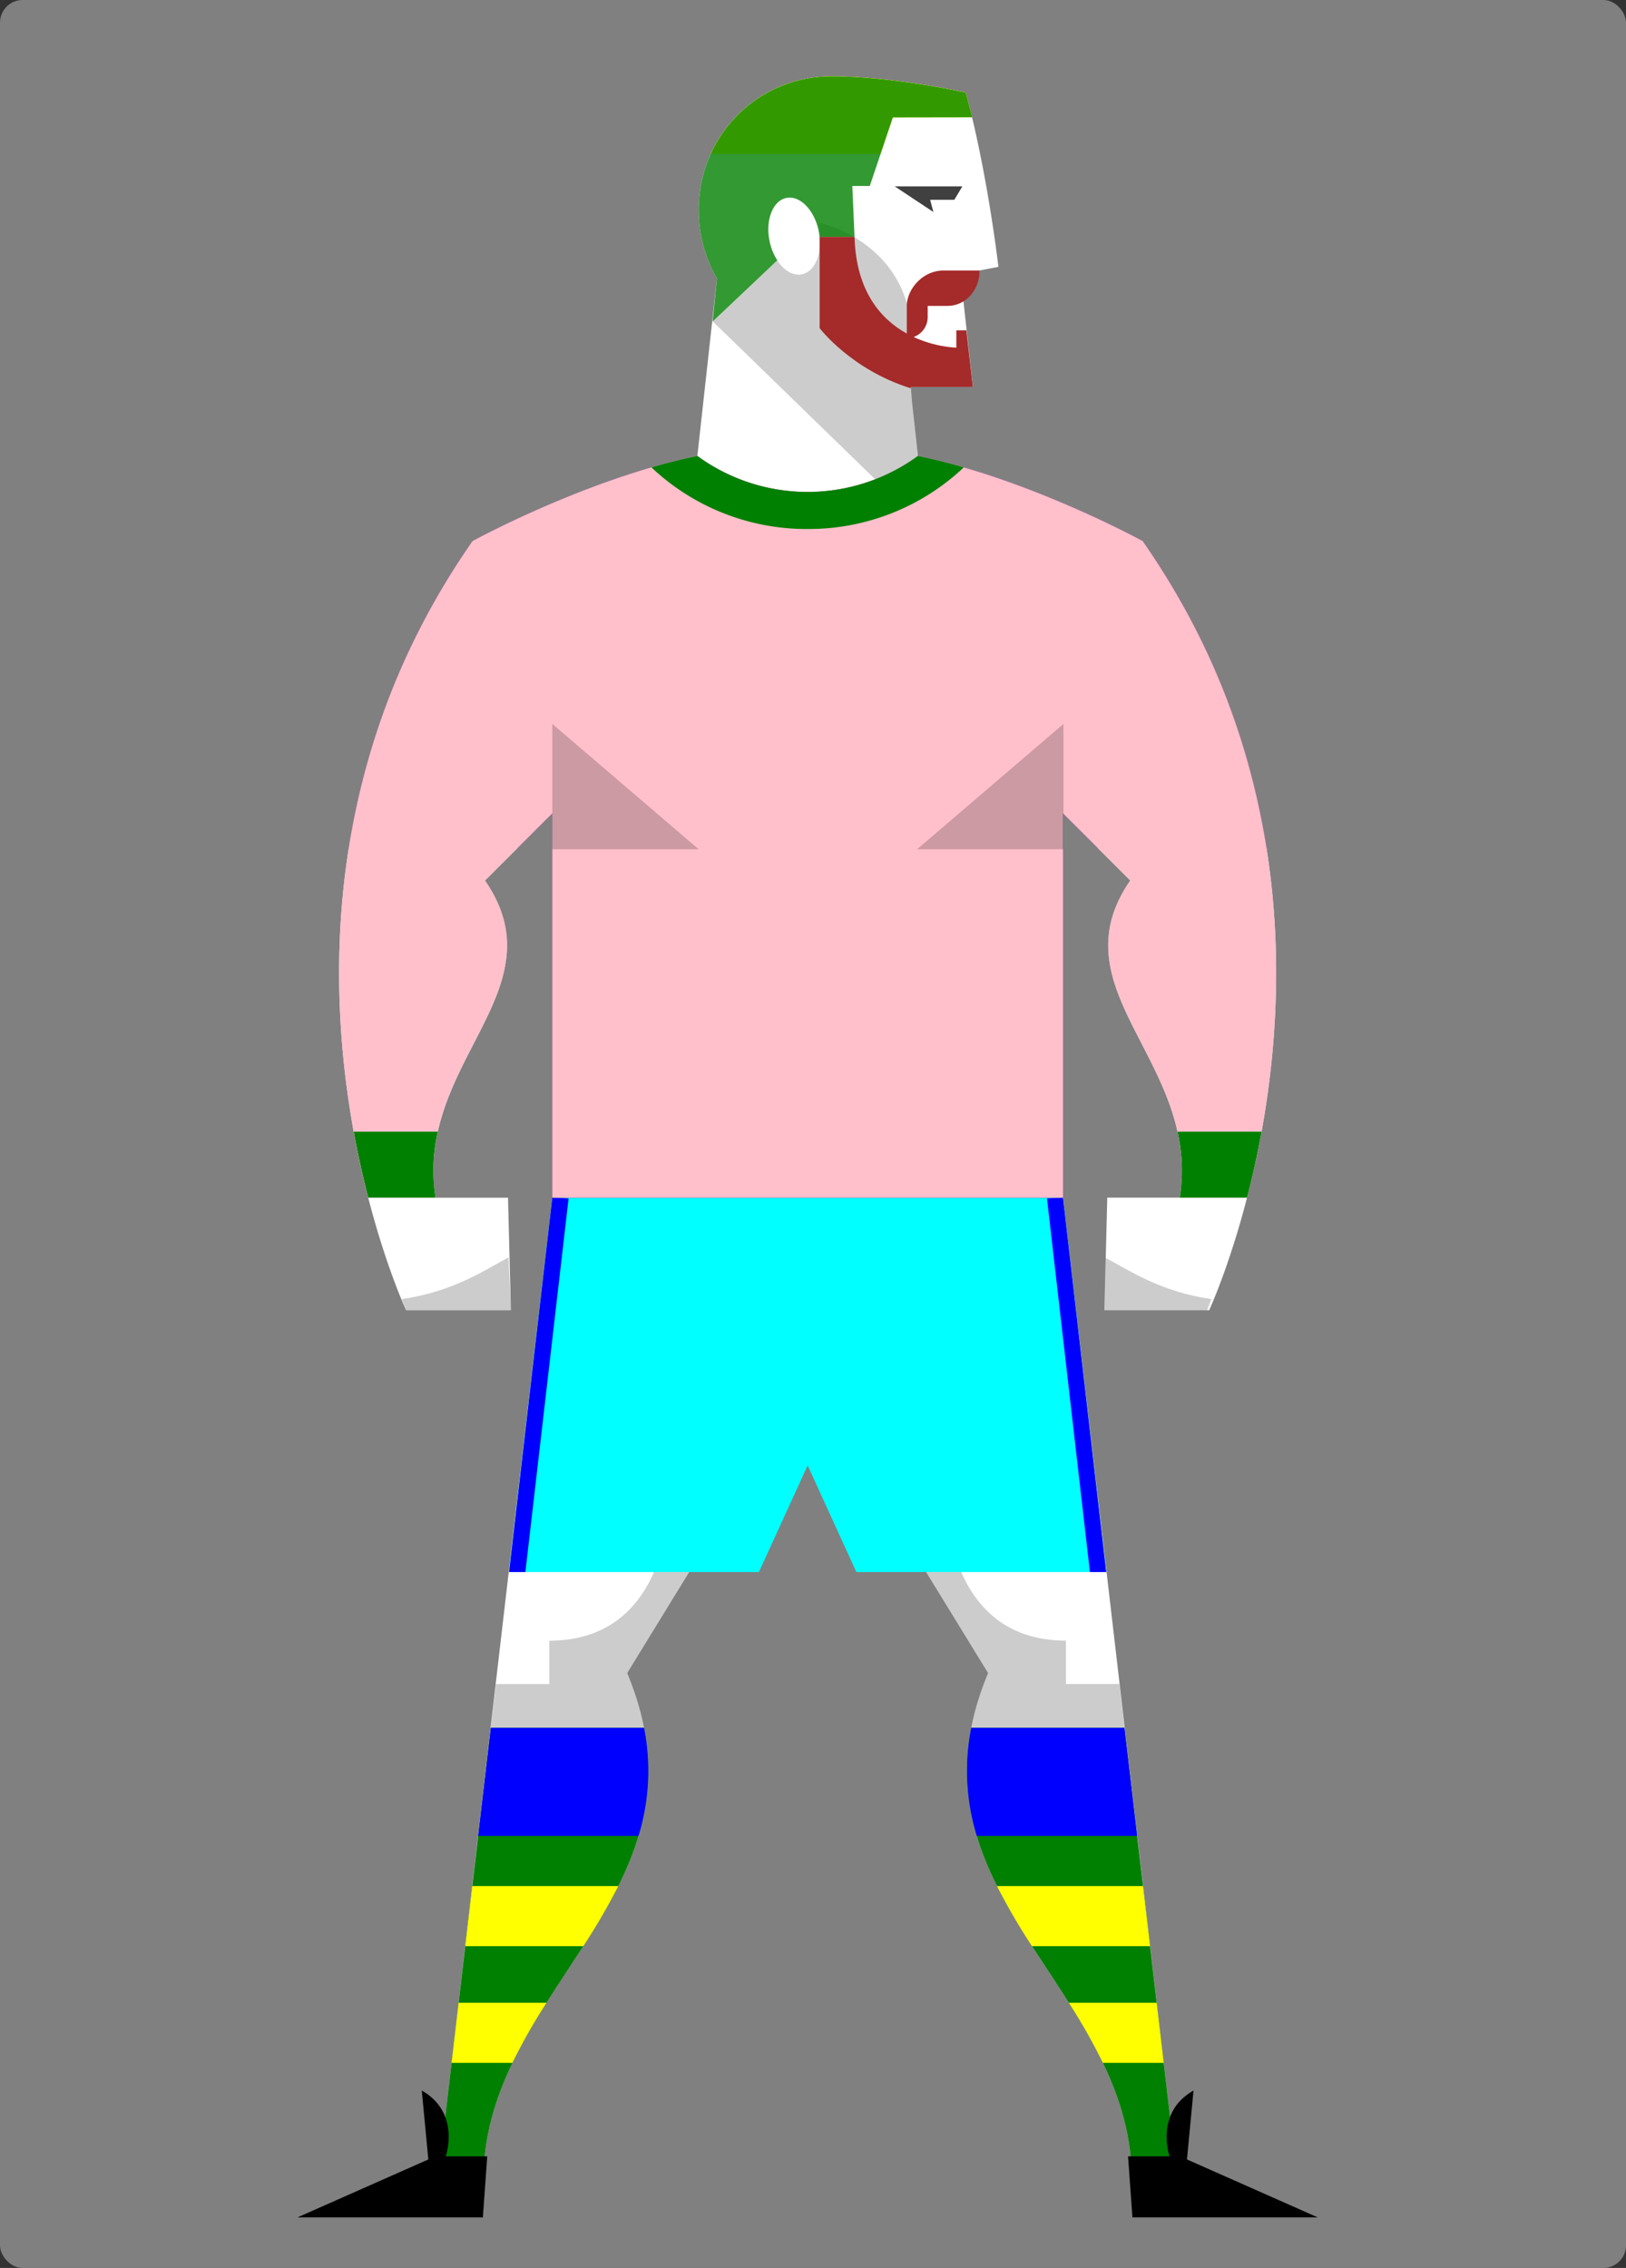 <svg xmlns="http://www.w3.org/2000/svg" viewBox="0 0 862.46 1202.94">
    <rect x="0" y="0" width="862.46" height="1202.94" fill="#333333" stroke="none"/>
    <defs>
        <style>
            .cls-5 {
            fill: black;
            opacity: 0.2;
            }
        </style>
    </defs>
    <title>Nifty_Stan</title>
    <g class="cls-1">
        <g id="Background_Layer" opacity="1" fill="gray">
            <rect width="862.46" height="1202.94" rx="12" />
        </g>
        <g id="Football" opacity="0">
            <circle class="cls-3" cx="364.53" cy="1100.95" r="75.15" />
        </g>
        <g id="Body" opacity="1" fill="white">
            <path  d="M598.2,277.61S537.84,244.55,479,232.46l-3.19-29-.58-7.66h32.91L501.55,136l20.14-3.83s-5.79-50.14-17.33-92.45c0,0-38.46-8.62-71.3-8.62-38.87,0-70.37,31.2-70.37,70.87a72.5,72.5,0,0,0,9.7,36.34L362,232.46c-58.86,12.09-119.22,45.15-119.22,45.15-135.11,193.45-35.27,408-35.27,408H263.1l-1.53-59.72H223.11c-11.26-71.83,66.61-109.8,26.27-168.22L285.07,422V625.87H555.93V422l35.69,35.63c-40.34,58.42,37.53,96.39,26.27,168.22H579.43l-1.53,59.72h55.57S733.31,471.06,598.2,277.61Z" transform="translate(7.89 9.38)" />
            <path class="cls-5" d="M364.73,119.16h0l.06.26h0A2.5,2.5,0,0,1,364.73,119.16Z" transform="translate(7.89 9.38)" />
            <path class="cls-5" d="M365.43,121.84h0c0,.07.05.14.07.21S365.45,121.91,365.43,121.84Z" transform="translate(7.89 9.38)" />
            <polygon class="cls-5" points="377.99 170.21 380.28 147.71 380.28 147.71 377.99 170.21 377.99 170.21" />
            <path class="cls-5" d="M371.1,136l-.36-.71h0l.36.71Z" transform="translate(7.89 9.38)" />
            <path class="cls-5" d="M511.5,241A328.72,328.72,0,0,0,479,232.46l-3.19-29-.58-7.66h32.62l0-.48-80.94-30.69V116.28H399.92c.1.8.23,1.61.4,2.42a29.48,29.48,0,0,0,4.09,10L370.2,161.13l97.13,94.42h45.1Z" transform="translate(7.89 9.38)" />
            <path class="cls-5" d="M366.27,124.57h0c.06.2.12.4.19.59h0C366.39,125,366.33,124.77,366.27,124.57Z" transform="translate(7.89 9.38)" />
            <path class="cls-5" d="M369.51,132.78h0c.12.26.24.52.37.78h0C369.75,133.31,369.63,133,369.51,132.78Z" transform="translate(7.89 9.38)" />
            <polygon class="cls-5" points="375.26 137.12 375.26 137.12 375.26 137.12 375.26 137.12" />
            <path class="cls-5" d="M555.93,625.87H285.07l-59.73,512.71H248.8c6.57-97,123.13-147.71,76-260.57l95.7-156,95.7,156c-47.13,112.86,69.43,163.6,76,260.57h23.46Z" transform="translate(7.89 9.38)" />
            <path  d="M555.93,625.87H285.07l-59.73,512.71H248.8c6.57-97,123.13-147.71,76-260.57l95.7-156,95.7,156c-47.13,112.86,69.43,163.6,76,260.57h23.46Z" transform="translate(7.89 9.38)" />
            <path class="cls-5" d="M324.8,878h0L378,791.21l-30.72-7.94s1.87,77.58-63.81,77.58v23H255.18l-29.84,254.75H248.8c.08-1.14.18-2.27.29-3.4C258.11,1040.41,371.38,989.54,324.8,878Z" transform="translate(7.89 9.38)" />
            <path class="cls-5" d="M585.82,883.83H557.49v-23c-65.68,0-63.81-77.58-63.81-77.58L463,791.21,516.2,878h0c-46.58,111.53,66.69,162.4,75.71,257.17.11,1.13.21,2.26.29,3.4h23.46Z" transform="translate(7.89 9.38)" />
            <path class="cls-5" d="M426.86,164.67V108.8s57,11.81,48.18,76.33Z" transform="translate(7.89 9.38)" />
            <ellipse cx="413.33" cy="115.86" rx="13.31" ry="20.66" transform="translate(-6.92 94.28) rotate(-11.52)" />
            <path class="cls-5" d="M634.65,679.67c-27.15-3.95-43.11-15-56-21.81l-.71,27.73h54.42S633.19,683.54,634.65,679.67Z" transform="translate(7.89 9.38)" />
            <path class="cls-5" d="M207.53,685.59H263.1l-1.27-28.05c-12.77,6.81-29,18.12-56.63,22.13C206.65,683.54,207.53,685.59,207.53,685.59Z" transform="translate(7.89 9.38)" />
            <path class="cls-5" d="M285.07,423l.35-.93V387.25c-.37,12-6,61-72.13,71.31L258.6,509c4.48-16.19,3.66-32.71-9.22-51.37L285.07,422Z" transform="translate(7.89 9.38)" />
            <path class="cls-5" d="M555.58,387.25V422l.35.93V422l35.69,35.63c-12.88,18.66-13.7,35.18-9.22,51.37l45.31-50.46C561.54,448.22,556,399.25,555.58,387.25Z" transform="translate(7.89 9.38)" />
            <path class="cls-5" d="M555.58,387.25V384.6S555.53,385.55,555.58,387.25Z" transform="translate(7.89 9.38)" />
            <path class="cls-5" d="M285.42,384.6v2.65C285.47,385.55,285.42,384.6,285.42,384.6Z" transform="translate(7.89 9.38)" />
        </g>
        <g id="Hair_Top" opacity="1" fill="yellow">
            <path d="M428.88,31.25c-.82.05-1.63.11-2.44.19l-.86.07-1.48.19-1.64.21-.59.1c-.84.13-1.68.28-2.52.44l-1,.21c-.76.16-1.52.33-2.28.52l-.8.19c-1,.25-1.92.53-2.87.81l-.95.31c-.66.21-1.32.43-2,.66l-1.11.4q-.89.33-1.74.69l-.26.1-1.07.44c-.74.31-1.47.64-2.19,1l-.12.06-1.21.59-.71.36-.76.39c-.42.22-.85.44-1.26.67s-1,.57-1.5.87c-.7.4-1.39.82-2.07,1.25l-1.15.74c-.48.31-.94.63-1.41,1l-.94.67c-.83.6-1.65,1.22-2.45,1.86l0,0q-1.22.94-2.37,1.95l-.6.52c-.51.45-1,.9-1.5,1.37l-.1.09-.34.32q-2.44,2.34-4.67,4.9l-.08.09-.18.21a71.18,71.18,0,0,0-5.77,7.78l-.07.12a68.57,68.57,0,0,0-4.74,8.73h90.1L465.7,52.9l42-.07c-1.05-4.42-2.14-8.81-3.31-13.09,0,0-38.46-8.62-71.3-8.62-1.09,0-2.17,0-3.25.08Z" transform="translate(7.89 9.38)" />
        </g>
        <g id="Hair_Bottom" opacity=".8" fill="green">
            <path d="M370.08,161.08l.12,0,34.21-32.38a29.48,29.48,0,0,1-4.09-10c-2.34-11.16,1.58-21.49,8.76-23.06S424,101.84,426.33,113a29.09,29.09,0,0,1,.5,3.27h18.53l-1.16-27h9.25L465.7,52.9l42.08-.07c-.36-1.45-1.88-7.28-2.25-8.71l0-.08c-.38-1.44-.76-2.88-1.15-4.3,0,0-38.46-8.62-71.3-8.62-38.87,0-70.37,31.2-70.37,70.87a72.5,72.5,0,0,0,9.7,36.34Z" transform="translate(7.89 9.38)" />
        </g>
        <g id="Eye" opacity=".75" fill="black">
            <polygon points="474.56 98.84 510.47 98.84 506.19 105.97 493.37 105.97 495.08 112.45 474.56 98.84" />
        </g>
        <g id="Beard" opacity="1" fill="brown">
            <path d="M475.21,195.84h32.91l-3.43-30h-5.32V175s-52.42-.5-54-58.72h-18.5v48.39s16.46,21.93,48.4,31.93Z" transform="translate(7.89 9.38)" />
        </g>
        <g id="Moustache" opacity="1" fill="brown">
            <path d="M511.61,134.11h-19c-11.42,0-19.51,10.25-19.51,18.76h0V170h0a11.19,11.19,0,0,0,11.07-11.3v-5.83h10.29C505.78,152.87,512,142.53,511.61,134.11Z" transform="translate(7.89 9.38)" />
        </g>
        <g id="Socks" opacity="1" fill="green">
            <path d="M225.34,1138.58H248.8c6-88.24,103-138.2,84.93-231.51H252.46Z" transform="translate(7.89 9.38)" />
            <path d="M615.66,1138.58,588.54,907.07H507.27c-18.08,93.31,79,143.27,84.93,231.51Z" transform="translate(7.89 9.38)" />
        </g>
        <g id="Upper_Sock" opacity="1" fill="blue">
            <path d="M252.46,907.07l-6.72,57.33h85.05a117.55,117.55,0,0,0,2.94-57.33Z" transform="translate(7.89 9.38)" />
            <path d="M588.54,907.07H507.27a117.55,117.55,0,0,0,2.94,57.33h85.05Z" transform="translate(7.89 9.38)" />
        </g>
        <g id="Sock_Stripes" opacity="1" fill="yellow">
            <path d="M242.63,991l-3.73,31.87h62.61A342.24,342.24,0,0,0,320.08,991Z" transform="translate(7.89 9.38)" />
            <path d="M263.89,1084.78A314.43,314.43,0,0,1,282,1052.92H235.38l-3.74,31.86Z" transform="translate(7.89 9.38)" />
            <path d="M605.62,1052.92H559.05a314.43,314.43,0,0,1,18.06,31.86h32.25Z" transform="translate(7.89 9.38)" />
            <path d="M520.92,991a342.24,342.24,0,0,0,18.57,31.87H602.1L598.37,991Z" transform="translate(7.89 9.38)" />
        </g>
        <g id="Boots" opacity="1" fill="black">
            <path d="M215.83,1099.45c20.82,11.81,12.72,34.9,12.72,34.9h22l-2.31,32.38H149.92L219.3,1136Z" transform="translate(7.89 9.38)" />
            <path d="M625.17,1099.45c-20.82,11.81-12.72,34.9-12.72,34.9h-22l2.31,32.38h98.29L621.7,1136Z" transform="translate(7.89 9.38)" />
        </g>
        <g id="Shorts" opacity="1" fill="cyan">
            <polygon  points="563.81 635.25 428.39 635.25 292.96 635.25 270.02 833.83 402.54 833.83 428.39 777.27 454.24 833.83 586.75 833.83 563.81 635.25" />
        </g>
        <g id="Go_Faster_stripe_Shorts" opacity="1" fill="blue">
            <polygon  points="586.75 833.83 563.81 635.25 563.81 635.25 555.33 635.63 578.11 833.83 586.75 833.83 586.75 833.83" />
            <polygon  points="270.02 833.83 270.03 833.83 278.67 833.83 301.59 635.64 293.11 635.25 292.96 635.25 270.02 833.83" />
        </g>
        <g id="Go_Faster_Stripe_x_2" opacity="0" fill="red">
            <polygon  points="586.75 833.83 563.81 635.25 563.81 635.25 555.33 635.63 578.11 833.83 586.75 833.83 586.75 833.83" />
            <polygon  points="270.02 833.83 270.03 833.83 278.67 833.83 301.59 635.64 293.11 635.25 292.96 635.25 270.02 833.83" />
            <polygon  points="572.47 833.83 549.53 635.25 549.53 635.25 541.04 635.63 563.82 833.83 572.46 833.83 572.47 833.83" />
            <polygon  points="284.31 833.83 284.31 833.83 292.95 833.83 315.88 635.64 307.39 635.25 307.25 635.25 284.31 833.83" />
        </g>
        <g id="Short_Sleeve" opacity="1" fill="purple">
            <path d="M574.32,440.38h89.53A387.17,387.17,0,0,0,598.2,277.61S537.84,244.55,479,232.46h0a99.19,99.19,0,0,1-117,0h0c-58.86,12.09-119.22,45.15-119.22,45.15a387.17,387.17,0,0,0-65.65,162.77h89.53L285.07,422V625.87H555.93V422Z" transform="translate(7.89 9.38)" />
        </g>
        <g id="Long_Sleeve" opacity="1" fill="pink">
            <path d="M591.62,457.65c-40.34,58.42,37.53,96.39,26.27,168.22h35.68c20-77.29,35.9-217.58-55.37-348.26,0,0-60.36-33.06-119.22-45.15h0a99.19,99.19,0,0,1-117,0h0c-58.86,12.09-119.22,45.15-119.22,45.15-91.27,130.68-75.33,271-55.37,348.26h35.68c-11.26-71.83,66.61-109.8,26.27-168.22L285.07,422V625.87H555.93V422Z" transform="translate(7.89 9.38)" />
        </g>
        <g id="ShortSleeve_cuff" opacity="0" fill="orange">
            <path d="M180.5,422q-1.91,9.24-3.35,18.36h89.53L285.07,422Z" transform="translate(7.89 9.38)" />
            <path d="M663.85,440.38q-1.44-9.11-3.35-18.36H555.93l18.39,18.36Z" transform="translate(7.89 9.38)" />
        </g>
        <g id="Cuff" opacity="1" fill="green">
            <path d="M616.69,590.86a92.87,92.87,0,0,1,1.2,35h35.68c2.73-10.55,5.37-22.29,7.69-35Z" transform="translate(7.89 9.38)" />
            <path d="M179.74,590.86c2.32,12.72,5,24.46,7.69,35h35.68a92.87,92.87,0,0,1,1.2-35Z" transform="translate(7.89 9.38)" />
        </g>
        <g id="Neckline" opacity="1" fill="green">
            <path d="M420.5,271.21a119.86,119.86,0,0,0,82.82-32.68c-8-2.33-16.2-4.4-24.34-6.07h0a99.19,99.19,0,0,1-117,0h0c-8.14,1.67-16.31,3.74-24.34,6.07A119.86,119.86,0,0,0,420.5,271.21Z" transform="translate(7.89 9.38)" />
        </g>
        <g id="Pectoral_Shadow" class="cls-5">
            <g>
                <polygon points="292.96 383.98 292.96 450.45 370.58 450.45 292.96 383.98" />
                <polygon points="564.08 383.98 564.08 450.45 486.45 450.45 564.08 383.98" />
            </g>
        </g>
    </g>
</svg>